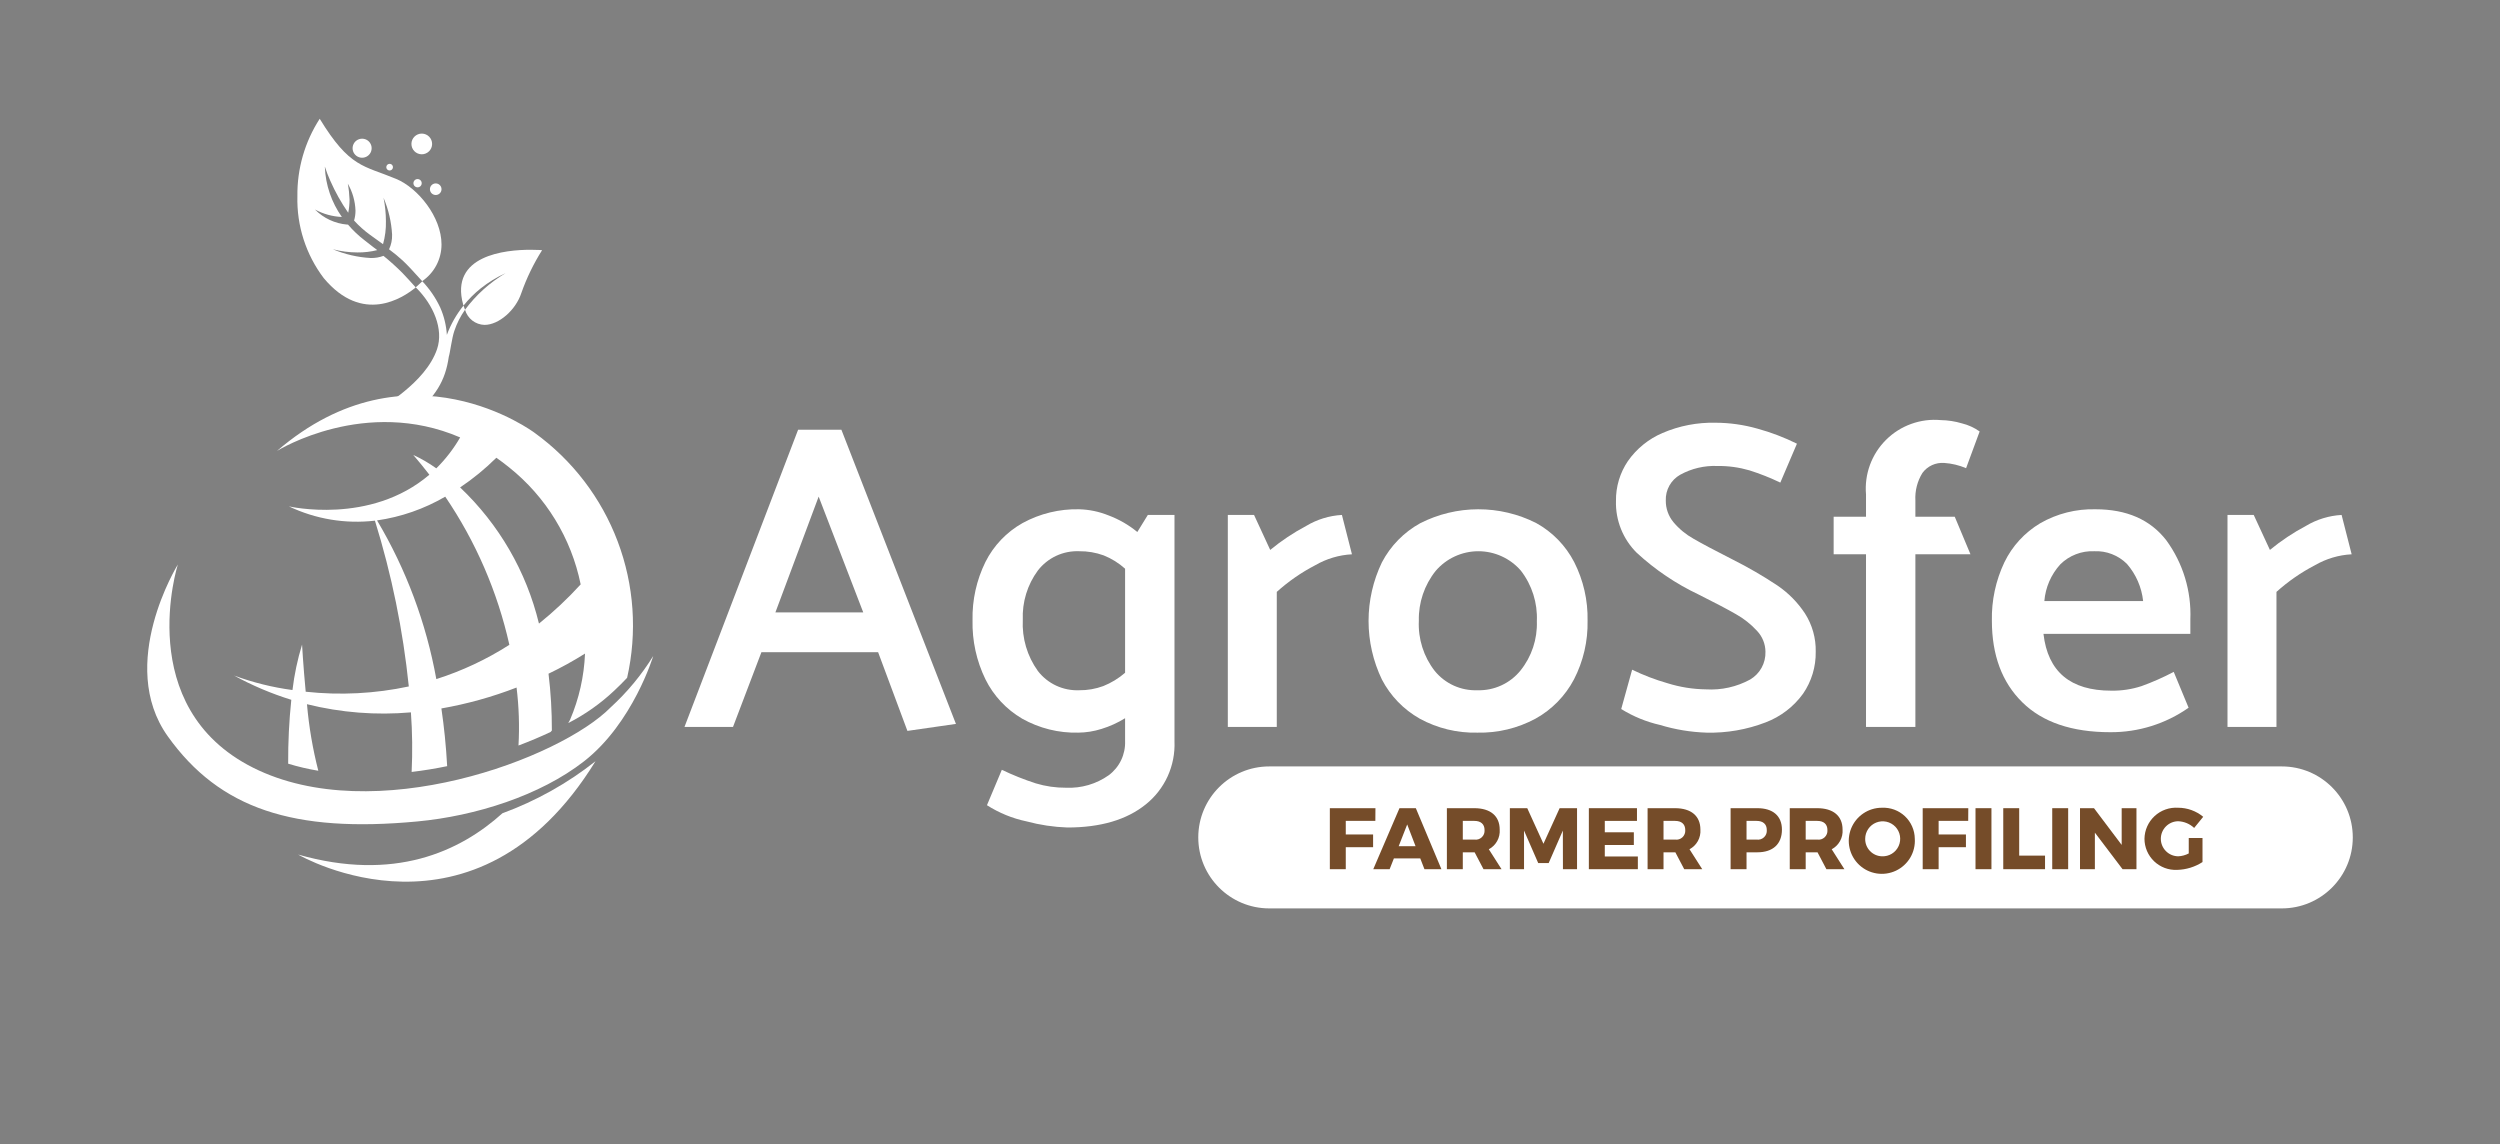 <svg width="142" height="65" viewBox="0 0 142 65" fill="none"
    xmlns="http://www.w3.org/2000/svg">
    <rect x="0" y="0" width="142" height="65" fill="#808080" stroke="none"/>
    <path d="M25.382 19.02C25.348 18.483 25.22 17.956 25.003 17.463C24.746 16.916 24.402 16.413 23.986 15.975C23.986 15.979 23.894 16.065 23.802 16.15C23.71 16.234 23.617 16.318 23.614 16.32C24.624 17.313 25.211 18.703 24.823 19.836C24.155 21.791 21.61 23.127 21.503 23.307L23.369 23.698C24.753 22.524 25.294 21.643 25.492 20.259C25.555 20.094 25.666 19.194 25.804 18.802C25.947 18.372 26.152 17.965 26.413 17.594C26.382 17.52 26.353 17.441 26.327 17.357C25.925 17.857 25.605 18.419 25.382 19.02Z" fill="white"/>
    <path d="M20.472 8.951C20.585 8.971 20.701 8.955 20.805 8.905C20.908 8.855 20.993 8.773 21.047 8.672C21.1 8.57 21.12 8.454 21.104 8.34C21.087 8.227 21.035 8.121 20.954 8.039C20.874 7.957 20.769 7.903 20.656 7.885C20.542 7.866 20.426 7.884 20.324 7.936C20.221 7.988 20.138 8.071 20.086 8.174C20.034 8.276 20.016 8.393 20.034 8.506C20.052 8.616 20.104 8.718 20.183 8.798C20.261 8.878 20.362 8.931 20.472 8.951Z" fill="white"/>
    <path d="M22.165 9.679C22.199 9.673 22.23 9.658 22.256 9.636C22.281 9.613 22.3 9.584 22.31 9.551C22.321 9.519 22.322 9.484 22.314 9.451C22.306 9.418 22.29 9.387 22.266 9.363C22.242 9.339 22.212 9.321 22.179 9.312C22.146 9.304 22.111 9.304 22.079 9.314C22.046 9.323 22.016 9.341 21.993 9.366C21.97 9.391 21.954 9.422 21.947 9.455C21.94 9.486 21.941 9.517 21.95 9.547C21.958 9.577 21.974 9.604 21.996 9.626C22.017 9.648 22.044 9.665 22.074 9.674C22.103 9.684 22.135 9.685 22.165 9.679Z" fill="white"/>
    <path d="M23.953 10.409C23.955 10.279 23.851 10.173 23.721 10.171C23.591 10.169 23.485 10.273 23.483 10.403C23.482 10.533 23.586 10.639 23.715 10.641C23.845 10.643 23.952 10.539 23.953 10.409Z" fill="white"/>
    <path d="M25.078 10.751C25.081 10.569 24.935 10.42 24.753 10.418C24.572 10.416 24.422 10.561 24.42 10.743C24.418 10.925 24.563 11.074 24.745 11.076C24.927 11.079 25.076 10.933 25.078 10.751Z" fill="white"/>
    <path d="M24.544 8.183C24.548 7.858 24.288 7.592 23.963 7.588C23.639 7.585 23.373 7.845 23.369 8.169C23.365 8.494 23.625 8.76 23.95 8.764C24.274 8.767 24.541 8.507 24.544 8.183Z" fill="white"/>
    <path d="M30.136 14.187C28.714 14.187 25.529 14.492 26.308 17.302C26.313 17.321 26.324 17.336 26.327 17.357C26.617 16.996 26.945 16.668 27.306 16.379C27.74 16.034 28.215 15.743 28.72 15.514C27.82 16.047 27.036 16.754 26.413 17.594C26.482 17.836 26.626 18.05 26.825 18.205C27.023 18.359 27.266 18.447 27.518 18.454C28.344 18.454 29.297 17.603 29.611 16.647C29.912 15.793 30.307 14.976 30.791 14.21C30.791 14.21 30.531 14.187 30.136 14.187Z" fill="white"/>
    <path d="M22.856 15.502C22.515 15.16 22.157 14.836 21.781 14.533C21.548 14.62 21.3 14.662 21.051 14.655C20.312 14.614 19.587 14.445 18.906 14.158C19.364 14.277 19.835 14.338 20.309 14.339C20.686 14.343 21.063 14.298 21.429 14.206C21.394 14.178 21.071 13.943 20.71 13.651C20.364 13.387 20.047 13.087 19.765 12.755C19.748 12.756 19.732 12.756 19.715 12.756C19.025 12.697 18.379 12.395 17.892 11.903L17.894 11.902C18.363 12.157 18.884 12.301 19.418 12.324C18.831 11.495 18.495 10.514 18.452 9.499C18.452 9.477 18.453 9.466 18.453 9.466C18.539 9.737 18.641 10.002 18.758 10.262C19.039 10.901 19.381 11.512 19.779 12.085C19.829 11.839 19.854 11.588 19.854 11.336C19.843 11.033 19.811 10.73 19.755 10.432C20.022 10.898 20.172 11.422 20.192 11.959C20.193 12.151 20.166 12.342 20.111 12.527C20.384 12.827 20.687 13.098 21.015 13.336C21.324 13.567 21.605 13.753 21.756 13.87C21.876 13.444 21.931 13.003 21.92 12.562C21.919 12.116 21.874 11.672 21.785 11.235C22.067 11.899 22.231 12.606 22.271 13.326C22.281 13.614 22.222 13.9 22.098 14.161C22.37 14.361 22.63 14.576 22.879 14.804C23.135 15.045 23.445 15.373 23.98 15.97C24.318 15.738 24.596 15.428 24.787 15.065C24.978 14.702 25.078 14.298 25.078 13.888C25.078 12.318 23.733 10.676 22.509 10.165C20.646 9.387 19.869 9.546 18.16 6.746C17.313 8.055 16.872 9.586 16.892 11.145C16.849 12.82 17.376 14.46 18.388 15.796C20.587 18.436 22.871 16.936 23.614 16.326C23.326 16.011 23.117 15.769 22.856 15.502Z" fill="white"/>
    <path d="M33.177 43.239C30.68 45.19 27.012 46.348 23.701 46.659C16.682 47.319 12.474 45.945 9.53 41.822C6.602 37.722 10.102 32.063 10.102 32.063C10.102 32.063 7.514 40.158 14.376 43.605C21.239 47.051 31.822 43.093 34.691 40.173C35.626 39.318 36.439 38.337 37.105 37.258C37.105 37.258 35.954 41.07 33.177 43.239Z" fill="white"/>
    <path d="M16.934 48.539C17.092 48.631 27 54.319 33.823 43.239C32.229 44.498 30.445 45.495 28.537 46.194C26.105 48.389 22.379 50.09 16.934 48.539Z" fill="white"/>
    <path d="M30.368 24.586C30.368 24.586 23.204 19.184 15.733 25.613C15.844 25.544 20.762 22.532 26.137 24.846C25.765 25.489 25.31 26.08 24.782 26.602C24.371 26.308 23.933 26.053 23.473 25.84C23.795 26.214 24.1 26.588 24.388 26.964C21.024 29.841 16.406 28.761 16.406 28.761C17.927 29.487 19.622 29.769 21.296 29.574C22.248 32.641 22.892 35.795 23.22 38.99C21.297 39.401 19.32 39.503 17.364 39.29C17.223 37.814 17.157 36.612 17.157 36.612C16.899 37.455 16.717 38.319 16.612 39.194C15.479 39.043 14.365 38.766 13.292 38.37C14.328 38.937 15.418 39.399 16.546 39.749C16.42 40.955 16.361 42.166 16.368 43.378C16.93 43.549 17.501 43.683 18.08 43.779C17.762 42.539 17.547 41.275 17.436 39.999C19.365 40.479 21.36 40.636 23.34 40.462C23.421 41.588 23.435 42.719 23.381 43.847C24.061 43.766 24.736 43.655 25.399 43.518C25.336 42.359 25.222 41.266 25.071 40.24C26.53 39.984 27.96 39.587 29.341 39.052C29.475 40.144 29.512 41.246 29.45 42.346C30.093 42.104 30.703 41.846 31.272 41.577C31.321 41.525 31.346 41.494 31.346 41.494C31.349 40.415 31.286 39.337 31.156 38.266C31.868 37.925 32.56 37.544 33.229 37.123C33.176 38.417 32.889 39.691 32.38 40.882C32.353 40.925 32.318 40.988 32.275 41.071C33.228 40.584 34.107 39.965 34.886 39.231C35.144 38.99 35.388 38.746 35.62 38.5C36.205 35.921 36.019 33.228 35.085 30.754C34.152 28.28 32.511 26.135 30.368 24.586ZM24.783 38.573C24.209 35.391 23.069 32.338 21.416 29.559C22.782 29.364 24.097 28.906 25.289 28.21C27.023 30.761 28.259 33.616 28.932 36.626C27.64 37.453 26.245 38.108 24.783 38.573ZM30.613 35.42C29.898 32.464 28.342 29.778 26.134 27.686C26.872 27.191 27.561 26.626 28.192 26C28.433 26.168 28.674 26.35 28.915 26.544C31.009 28.215 32.449 30.569 32.982 33.194C32.25 33.995 31.458 34.74 30.613 35.42Z" fill="white"/>
    <path d="M47.791 24.408L54.297 41.118L51.541 41.515L49.877 37.046H43.248L41.634 41.291H38.878L45.333 24.408L47.791 24.408ZM46.5 28.207L44.042 34.786H49.033L46.5 28.207Z" fill="white"/>
    <path d="M66.711 29.25V42.111C66.739 42.792 66.606 43.471 66.324 44.092C66.041 44.713 65.617 45.259 65.085 45.686C64 46.563 62.515 47.002 60.628 47.002C59.843 46.975 59.065 46.858 58.306 46.654C57.508 46.487 56.747 46.175 56.059 45.736L56.904 43.725C57.527 44.024 58.17 44.281 58.828 44.494C59.387 44.663 59.969 44.747 60.553 44.743C61.416 44.782 62.268 44.533 62.974 44.035C63.276 43.81 63.519 43.516 63.681 43.176C63.843 42.836 63.92 42.462 63.905 42.086V40.795C63.486 41.054 63.036 41.259 62.565 41.403C62.139 41.538 61.695 41.609 61.249 41.614C60.133 41.642 59.031 41.367 58.058 40.82C57.16 40.294 56.435 39.518 55.973 38.585C55.465 37.542 55.214 36.393 55.24 35.233C55.215 34.086 55.466 32.949 55.973 31.919C56.44 30.988 57.175 30.219 58.083 29.709C59.068 29.171 60.176 28.901 61.298 28.927C61.869 28.942 62.433 29.06 62.962 29.274C63.556 29.496 64.11 29.815 64.6 30.218L65.196 29.25L66.711 29.25ZM62.664 38.97C63.117 38.789 63.537 38.533 63.905 38.213V32.303C63.548 31.981 63.136 31.724 62.689 31.546C62.243 31.384 61.772 31.304 61.298 31.31C60.848 31.292 60.401 31.381 59.992 31.571C59.584 31.762 59.227 32.047 58.952 32.403C58.355 33.213 58.053 34.203 58.095 35.208C58.043 36.246 58.345 37.27 58.952 38.113C59.227 38.47 59.584 38.755 59.992 38.945C60.401 39.135 60.848 39.224 61.298 39.206C61.764 39.211 62.227 39.131 62.664 38.97V38.97Z" fill="white"/>
    <path d="M72.521 41.291H69.74V29.249H71.23L72.148 31.236C72.784 30.713 73.47 30.255 74.197 29.87C74.811 29.502 75.506 29.289 76.221 29.249L76.791 31.484C76.057 31.523 75.342 31.736 74.706 32.105C73.916 32.515 73.182 33.024 72.521 33.619V41.291Z" fill="white"/>
    <path d="M89.404 38.585C88.909 39.527 88.149 40.303 87.219 40.819C86.206 41.366 85.068 41.64 83.917 41.614C82.773 41.642 81.643 41.368 80.639 40.819C79.724 40.302 78.978 39.53 78.492 38.597C77.993 37.559 77.734 36.422 77.734 35.27C77.734 34.119 77.993 32.981 78.492 31.943C78.983 31.006 79.738 30.233 80.664 29.721C81.685 29.201 82.813 28.929 83.959 28.927C85.104 28.924 86.234 29.192 87.256 29.709C88.18 30.219 88.932 30.992 89.416 31.931C89.938 32.961 90.198 34.103 90.174 35.258C90.198 36.414 89.933 37.557 89.404 38.585ZM86.362 38.088C87 37.295 87.33 36.299 87.293 35.283C87.34 34.25 87.019 33.234 86.387 32.415C86.087 32.067 85.714 31.788 85.296 31.598C84.878 31.407 84.423 31.309 83.964 31.31C83.504 31.311 83.05 31.412 82.632 31.605C82.215 31.797 81.844 32.078 81.546 32.427C80.905 33.229 80.566 34.231 80.59 35.258C80.542 36.287 80.863 37.3 81.496 38.113C81.788 38.47 82.158 38.754 82.578 38.944C82.998 39.133 83.456 39.223 83.917 39.206C84.383 39.22 84.846 39.127 85.27 38.933C85.695 38.739 86.068 38.45 86.362 38.088V38.088Z" fill="white"/>
    <path d="M92.085 40.273L92.705 38.039C93.352 38.353 94.025 38.61 94.716 38.808C95.424 39.029 96.16 39.146 96.901 39.156C97.773 39.209 98.642 39.015 99.409 38.597C99.681 38.436 99.906 38.205 100.059 37.928C100.212 37.65 100.287 37.337 100.278 37.021C100.275 36.582 100.106 36.161 99.806 35.841C99.459 35.46 99.052 35.137 98.602 34.885C98.114 34.604 97.406 34.232 96.479 33.768C95.195 33.16 94.01 32.361 92.966 31.397C92.579 31.013 92.275 30.554 92.072 30.048C91.869 29.542 91.772 29 91.787 28.455C91.776 27.645 92.014 26.852 92.469 26.183C92.963 25.481 93.642 24.931 94.431 24.594C95.383 24.185 96.412 23.986 97.448 24.011C98.249 24.014 99.047 24.127 99.819 24.346C100.593 24.558 101.346 24.845 102.066 25.202L101.122 27.412C100.556 27.139 99.971 26.907 99.372 26.717C98.779 26.544 98.164 26.46 97.547 26.468C96.811 26.438 96.081 26.61 95.436 26.965C95.178 27.11 94.965 27.324 94.821 27.582C94.676 27.841 94.606 28.134 94.617 28.43C94.612 28.878 94.766 29.314 95.052 29.659C95.372 30.041 95.759 30.36 96.194 30.602C96.665 30.876 97.406 31.269 98.416 31.782C99.293 32.222 100.143 32.715 100.961 33.259C101.581 33.681 102.113 34.221 102.525 34.848C102.938 35.496 103.15 36.252 103.133 37.021C103.147 37.871 102.895 38.704 102.413 39.404C101.879 40.142 101.141 40.707 100.29 41.031C99.218 41.444 98.075 41.642 96.926 41.614C96.034 41.585 95.149 41.439 94.294 41.179C93.513 41.002 92.766 40.695 92.085 40.273Z" fill="white"/>
    <path d="M104.151 31.484V29.349H105.989V28.082C105.941 27.514 106.018 26.942 106.214 26.406C106.411 25.87 106.723 25.384 107.128 24.982C107.532 24.58 108.02 24.271 108.557 24.078C109.093 23.884 109.666 23.81 110.234 23.862C110.642 23.868 111.048 23.931 111.439 24.048C111.8 24.136 112.141 24.292 112.444 24.507L111.674 26.593C111.28 26.425 110.861 26.324 110.433 26.295C110.195 26.277 109.956 26.32 109.738 26.419C109.521 26.519 109.333 26.673 109.192 26.866C108.903 27.334 108.764 27.88 108.794 28.43V29.349H111.029L111.923 31.484H108.794V41.291H105.989V31.484H104.151Z" fill="white"/>
    <path d="M124.412 36.003H116.069C116.317 38.155 117.6 39.23 119.918 39.23C120.503 39.24 121.086 39.152 121.643 38.97C122.269 38.743 122.879 38.473 123.468 38.163L124.312 40.199C123.012 41.113 121.458 41.599 119.868 41.589C117.683 41.589 116.015 41.022 114.865 39.888C113.714 38.755 113.139 37.211 113.139 35.258C113.115 34.113 113.357 32.978 113.847 31.943C114.293 31.019 115.001 30.247 115.883 29.721C116.837 29.173 117.924 28.899 119.024 28.927C120.795 28.927 122.136 29.514 123.046 30.689C123.996 31.99 124.477 33.574 124.412 35.183L124.412 36.003ZM116.119 34.141H121.73C121.647 33.36 121.326 32.623 120.811 32.03C120.568 31.787 120.277 31.598 119.956 31.474C119.636 31.349 119.293 31.294 118.949 31.31C118.595 31.295 118.24 31.353 117.909 31.482C117.578 31.61 117.277 31.805 117.025 32.055C116.501 32.631 116.182 33.364 116.119 34.141V34.141Z" fill="white"/>
    <path d="M129.303 41.291H126.522V29.249H128.012L128.931 31.236C129.566 30.713 130.252 30.255 130.979 29.87C131.593 29.502 132.288 29.289 133.003 29.249L133.574 31.484C132.839 31.523 132.125 31.736 131.488 32.105C130.699 32.515 129.964 33.024 129.303 33.619V41.291Z" fill="white"/>
    <path d="M129.606 43.533H72.094C69.868 43.533 68.062 45.338 68.062 47.565V47.565C68.062 49.792 69.868 51.597 72.094 51.597H129.606C131.833 51.597 133.638 49.792 133.638 47.565C133.638 45.338 131.833 43.533 129.606 43.533Z" fill="white"/>
    <path d="M78.125 45.905L78.12 46.627H76.44V47.398H77.992V48.12H76.44V49.37H75.535V45.905L78.125 45.905Z" fill="#754C29"/>
    <path d="M80.671 48.757H79.173L78.931 49.37H78.002L79.49 45.905H80.419L81.872 49.37H80.908L80.671 48.757ZM80.404 48.065L79.929 46.829L79.445 48.065H80.404Z" fill="#754C29"/>
    <path d="M84.263 49.37L83.759 48.411H83.087V49.37H82.183V45.905H83.74C84.659 45.905 85.183 46.35 85.183 47.121C85.199 47.347 85.149 47.573 85.039 47.771C84.93 47.969 84.765 48.132 84.565 48.238L85.287 49.37H84.263ZM83.087 47.689H83.745C83.82 47.7 83.896 47.694 83.969 47.672C84.041 47.649 84.108 47.611 84.163 47.559C84.219 47.507 84.262 47.443 84.29 47.373C84.317 47.302 84.329 47.226 84.323 47.15C84.323 46.809 84.11 46.627 83.745 46.627H83.087V47.689Z" fill="#754C29"/>
    <path d="M86.748 45.905L87.668 47.926L88.587 45.905H89.576V49.37H88.775L88.77 47.175L87.964 49.024H87.371L86.565 47.175V49.37H85.76V45.905L86.748 45.905Z" fill="#754C29"/>
    <path d="M92.98 45.905V46.627H91.152V47.274H92.802V47.996H91.152V48.648H93.03V49.37H90.247V45.905L92.98 45.905Z" fill="#754C29"/>
    <path d="M95.664 49.37L95.16 48.411H94.488V49.37H93.583V45.905H95.14C96.059 45.905 96.583 46.35 96.583 47.121C96.599 47.347 96.549 47.573 96.44 47.771C96.33 47.969 96.165 48.132 95.965 48.238L96.687 49.37H95.664ZM94.488 47.689H95.145C95.22 47.7 95.297 47.694 95.369 47.672C95.442 47.649 95.508 47.611 95.564 47.559C95.619 47.507 95.662 47.443 95.69 47.373C95.718 47.302 95.729 47.226 95.723 47.15C95.723 46.809 95.511 46.627 95.145 46.627H94.488V47.689Z" fill="#754C29"/>
    <path d="M101.214 47.121C101.214 47.937 100.705 48.411 99.82 48.411H99.203V49.37H98.298V45.905H99.82C100.705 45.905 101.214 46.35 101.214 47.121ZM100.354 47.15C100.354 46.809 100.141 46.627 99.775 46.627H99.203V47.689H99.775C99.851 47.7 99.927 47.694 100 47.672C100.072 47.649 100.139 47.611 100.194 47.559C100.25 47.507 100.293 47.444 100.321 47.373C100.348 47.302 100.36 47.226 100.354 47.15H100.354Z" fill="#754C29"/>
    <path d="M103.739 49.37L103.235 48.411H102.563V49.37H101.658V45.905H103.215C104.134 45.905 104.658 46.35 104.658 47.121C104.674 47.347 104.625 47.573 104.515 47.771C104.405 47.969 104.241 48.132 104.041 48.238L104.762 49.37H103.739ZM102.563 47.689H103.22C103.295 47.7 103.372 47.694 103.444 47.672C103.517 47.649 103.583 47.611 103.639 47.559C103.694 47.507 103.737 47.443 103.765 47.373C103.793 47.302 103.804 47.226 103.798 47.15C103.798 46.809 103.586 46.627 103.22 46.627H102.563V47.689Z" fill="#754C29"/>
    <path d="M108.76 47.635C108.785 48.011 108.696 48.385 108.505 48.71C108.314 49.034 108.029 49.294 107.689 49.455C107.349 49.615 106.968 49.67 106.596 49.612C106.224 49.553 105.878 49.385 105.603 49.127C105.329 48.87 105.138 48.536 105.055 48.168C104.973 47.801 105.003 47.417 105.141 47.067C105.28 46.717 105.52 46.417 105.832 46.205C106.143 45.993 106.511 45.88 106.887 45.88C107.126 45.868 107.366 45.904 107.591 45.986C107.816 46.069 108.022 46.196 108.197 46.359C108.372 46.523 108.512 46.721 108.608 46.94C108.705 47.159 108.757 47.396 108.76 47.635ZM105.943 47.64C105.937 47.899 106.035 48.149 106.214 48.336C106.392 48.523 106.638 48.632 106.897 48.638C107.095 48.646 107.291 48.595 107.459 48.491C107.628 48.387 107.761 48.235 107.843 48.054C107.925 47.874 107.95 47.673 107.917 47.477C107.884 47.282 107.793 47.101 107.656 46.958C107.519 46.815 107.342 46.716 107.149 46.673C106.955 46.631 106.753 46.648 106.569 46.721C106.385 46.794 106.227 46.921 106.116 47.085C106.004 47.249 105.944 47.442 105.943 47.64Z" fill="#754C29"/>
    <path d="M111.799 45.905L111.794 46.627H110.114V47.398H111.665V48.12H110.114V49.37H109.209V45.905L111.799 45.905Z" fill="#754C29"/>
    <path d="M113.114 45.905V49.37H112.209V45.905L113.114 45.905Z" fill="#754C29"/>
    <path d="M114.69 45.905V48.599H116.158V49.37H113.785V45.905L114.69 45.905Z" fill="#754C29"/>
    <path d="M117.472 45.905V49.37H116.567V45.905L117.472 45.905Z" fill="#754C29"/>
    <path d="M118.939 45.905L120.511 47.991V45.905H121.351V49.37H120.561L118.989 47.294V49.37H118.144V45.905L118.939 45.905Z" fill="#754C29"/>
    <path d="M124.321 47.6H125.102V48.965C124.672 49.243 124.172 49.397 123.659 49.409C123.42 49.42 123.181 49.383 122.957 49.299C122.733 49.215 122.528 49.086 122.354 48.921C122.181 48.755 122.043 48.557 121.949 48.337C121.855 48.116 121.806 47.88 121.806 47.64C121.81 47.397 121.863 47.157 121.963 46.935C122.062 46.714 122.206 46.514 122.385 46.35C122.564 46.185 122.774 46.059 123.003 45.978C123.233 45.897 123.476 45.864 123.719 45.88C124.238 45.88 124.742 46.062 125.142 46.394L124.628 47.027C124.38 46.793 124.055 46.658 123.714 46.646C123.452 46.651 123.202 46.758 123.019 46.946C122.836 47.133 122.734 47.385 122.735 47.647C122.736 47.909 122.841 48.16 123.026 48.345C123.211 48.531 123.461 48.636 123.723 48.638C123.932 48.629 124.136 48.573 124.321 48.475V47.6Z" fill="#754C29"/>
</svg>


